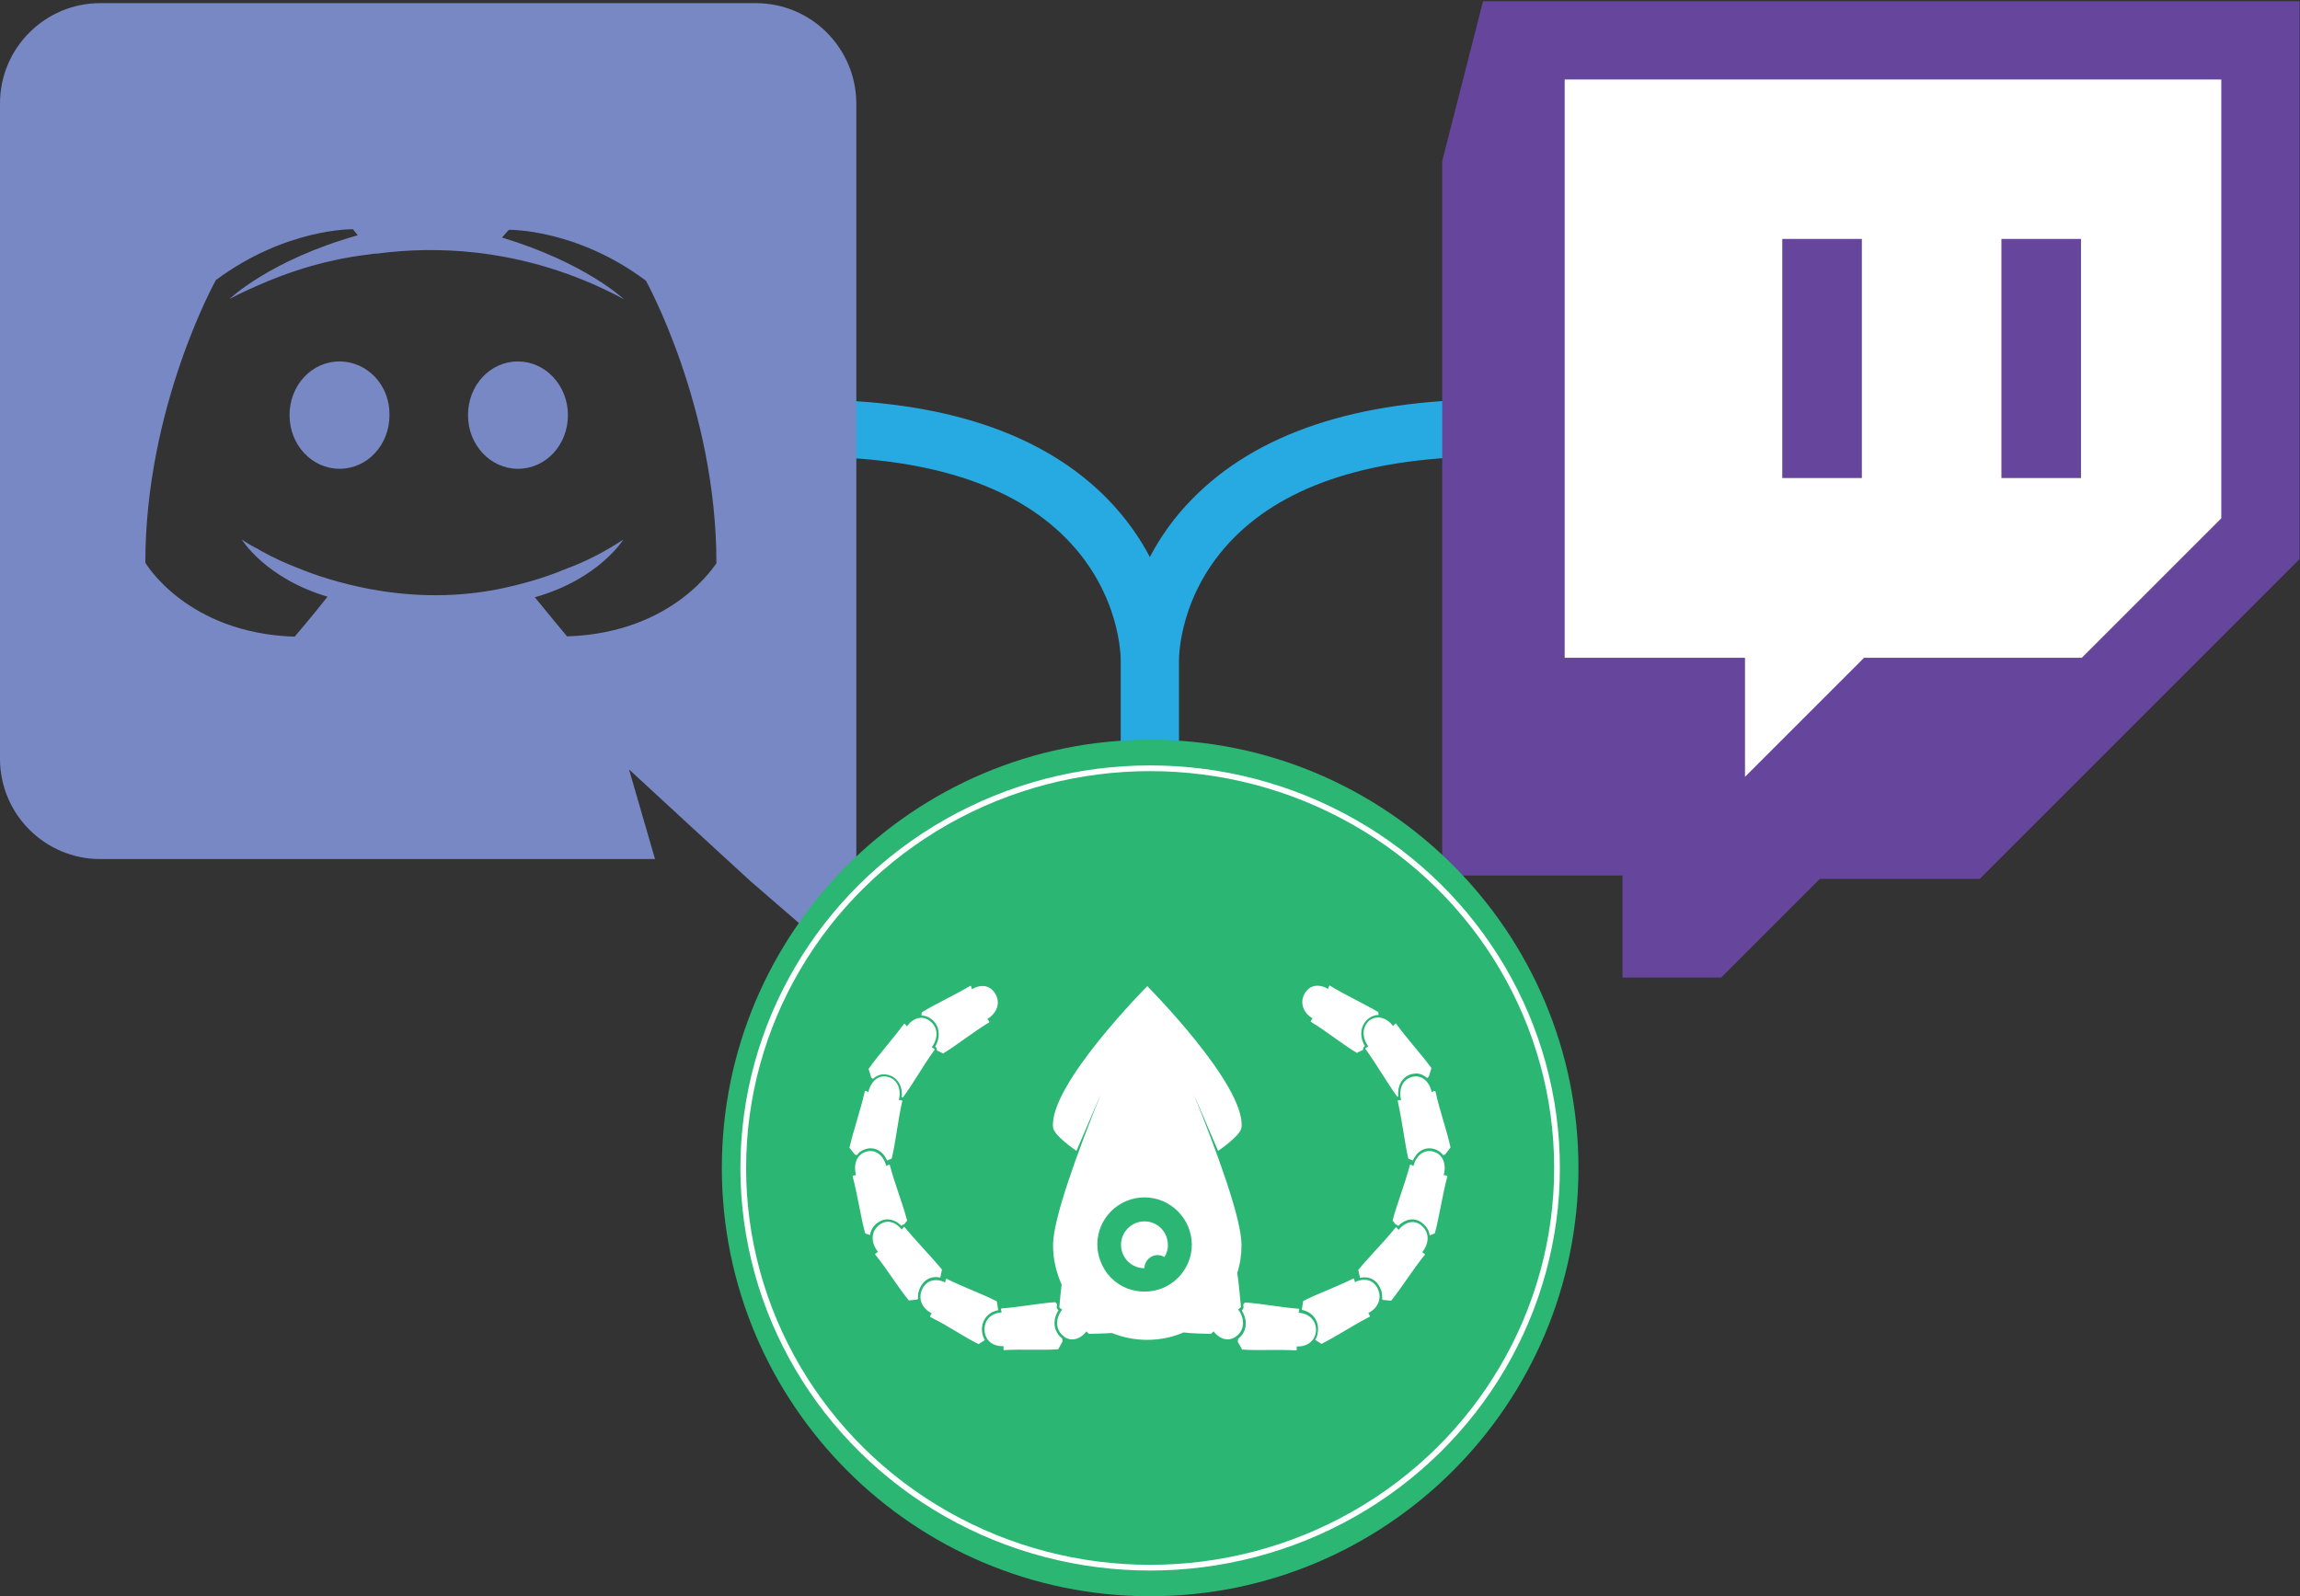 <?xml version="1.0" encoding="utf-8"?>
<!-- Generator: Adobe Illustrator 20.0.0, SVG Export Plug-In . SVG Version: 6.00 Build 0)  -->
<svg version="1.0" xmlns="http://www.w3.org/2000/svg" xmlns:xlink="http://www.w3.org/1999/xlink" x="0px" y="0px"
	 viewBox="0 0 805.5 559.1" style="enable-background:new 0 0 805.5 559.1;" xml:space="preserve">
<rect x="0" y="0" width="805.5" height="559.1" fill="#333333" stroke="none"/>
<style type="text/css">
	.st0{fill:#27AAE1;}
	.st1{fill:#7788C4;}
	.st2{fill:#FFFFFF;}
	.st3{fill:#65469C;}
	.st4{fill:#2BB673;}
	.st5{fill:none;stroke:#FFFFFF;stroke-width:2;stroke-miterlimit:10;}
</style>
<g id="Layer_3">
	<path class="st0" d="M417.5,174.8c-6.5,6.6-11.3,13.6-14.8,20.3c-3.5-6.7-8.3-13.6-14.8-20.3c-22.6-23.1-57.8-34.8-104.7-34.8v20
		c41.1,0,71.4,9.6,90.1,28.5c19.3,19.5,19.2,42,19.2,42.9l0,46.8h0.4h19.6h0.4v-46.6l0-0.1l0-0.1c0-1-0.1-23.5,19.2-43
		c18.7-18.9,49-28.5,90.1-28.5v-20C475.3,140,440.1,151.7,417.5,174.8z"/>
</g>
<g id="Layer_1">
	<g>
		<g>
			<path class="st1" d="M181.4,126.6c-9.8,0-17.5,8.4-17.5,18.8c0,10.5,7.9,18.8,17.5,18.8c9.8,0,17.5-8.4,17.5-18.8
				C198.9,135,191,126.6,181.4,126.6z M118.9,126.6c-9.8,0-17.5,8.4-17.5,18.8c0,10.5,7.9,18.8,17.5,18.8c9.8,0,17.5-8.4,17.5-18.8
				C136.6,135,128.7,126.6,118.9,126.6z"/>
			<path class="st1" d="M264.7,1.1H35.1C15.8,1.1,0,16.8,0,36.2v229.6c0,19.4,15.8,35.1,35.1,35.1h194.3l-9.1-31.4l21.9,20.2
				l20.7,19l37,32V36.2C299.8,16.8,284.1,1.1,264.7,1.1z M198.6,222.9c0,0-6.2-7.4-11.3-13.7c22.4-6.3,31-20.2,31-20.2
				c-7,4.6-13.7,7.9-19.7,10.1c-8.6,3.6-16.8,5.8-24.8,7.4c-16.4,3.1-31.5,2.2-44.4-0.2c-9.8-1.9-18.2-4.5-25.2-7.4
				c-3.9-1.5-8.2-3.4-12.5-5.8c-0.5-0.3-1-0.5-1.5-0.9c-0.3-0.2-0.5-0.3-0.7-0.3c-3.1-1.7-4.8-2.9-4.8-2.9s8.2,13.5,30,20
				c-5.1,6.5-11.5,14-11.5,14c-37.9-1.2-52.3-25.9-52.3-25.9c0-54.7,24.7-99,24.7-99c24.7-18.3,48-17.8,48-17.8l1.7,2.1
				c-30.8,8.7-44.9,22.3-44.9,22.3s3.8-2.1,10.1-4.8c18.3-8.1,32.9-10.1,38.9-10.8c1-0.2,1.9-0.3,2.9-0.3
				c10.5-1.4,22.3-1.7,34.6-0.3c16.3,1.9,33.8,6.7,51.6,16.3c0,0-13.5-12.8-42.7-21.6l2.4-2.7c0,0,23.5-0.5,48,17.8
				c0,0,24.7,44.4,24.7,99C250.8,197.1,236.4,221.7,198.6,222.9L198.6,222.9z"/>
		</g>
		
			<g id="g2993" transform="matrix(1.25,0,0,-1.25,-779.568,2089.816)" >
			<polygon class="st2" points="1051,1658.7 1039.4,1611.7 1044.3,1451.7 1090.7,1429.5 1169.5,1461.5 1249.5,1504.2 1259.9,1571.4 
				1253.2,1658.7 			"/>
			<g id="g2995" transform="matrix(9.532,0,0,9.532,1348.949,1188.234)">
				<path id="path2997" class="st3" d="M-10.8,35.5l-4.1-4.1h-6.4l-3.5-3.5v3.5h-5.3v17h19.3V35.5
					z M-32.5,50.7l-1.2-4.7V25h5.3V22h2.9l2.9,2.9h4.7l9.4,9.4v16.4H-32.5z"/>
			</g>
			<path id="path2999" class="st3" d="M1123,1537.9h22.3v67H1123V1537.9z M1184.4,1537.9h22.3v67
				h-22.3V1537.9z"/>
		</g>
	</g>
</g>
<g id="Layer_2">
	<g>
		<ellipse class="st2" cx="402.8" cy="409.1" rx="142.5" ry="140"/>
		<g>
			<path class="st4" d="M400.8,419.4c-9.1,0-16.5,7.4-16.5,16.5c0,2,0.4,4,1.1,5.8c1.6,4.4,5,7.9,9.4,9.6c1.9,0.7,3.9,1.1,6.1,1.1
				c9.1,0,16.5-7.4,16.5-16.5C417.3,426.8,409.9,419.4,400.8,419.4z M407.8,440.3c-0.7-0.4-1.5-0.7-2.4-0.7c-2.5,0-4.6,2.1-4.6,4.6
				c-4.6,0-8.2-3.7-8.2-8.2s3.7-8.2,8.2-8.2c4.6,0,8.2,3.7,8.2,8.2C409.1,437.5,408.6,439,407.8,440.3z"/>
			<path class="st4" d="M402.8,259.1c-82.8,0-150,67.2-150,150s67.2,150,150,150s150-67.2,150-150S485.6,259.1,402.8,259.1z
				 M487.9,359.4c0,0,0.8-1.1,1-0.9c4,5.5,8.6,10.4,12.4,15.6l-0.9,3l-0.6,0.5c-1.1-1-2.4-1.6-3.8-1.6c-0.5,0-1,0.1-1.6,0.2
				c-3.3,0.9-5.1,4-4.7,7.9l-0.4,0c-3.7-5.1-6.9-10.9-11.1-16.7c-0.2-0.3,1-0.9,1-0.9c-2.2-3-2.3-6.7,0.4-9.1
				C482.4,355.4,485.7,356.5,487.9,359.4z M456.8,348.2c1.7-3.3,5.2-3.7,8.3-1.8c0,0,0.4-1.4,0.6-1.2c5.7,3.5,11.6,6.1,17,9.3l0.1,1
				c-1.3,0-2.6,0.5-3.7,1.4c-2.7,2.3-3.1,6.1-1.1,9.5c-0.5,0.4-0.6,0.7-0.6,0.8s0,0.3,0,0.5l-2.2,1.1c-5.3-3.2-10.2-7.3-16.1-10.9
				c-0.3-0.2,0.6-1.2,0.6-1.2C456.6,354.9,455.1,351.5,456.8,348.2z M322.8,354.6c5.4-3.3,11.3-5.9,17-9.3c0.3-0.2,0.6,1.2,0.6,1.2
				c3.1-1.9,6.5-1.5,8.3,1.8s0.2,6.7-2.9,8.6c0,0,0.9,1,0.6,1.2c-5.9,3.6-10.9,7.7-16.1,10.9l-2.2-1.1c0-0.2,0-0.3,0-0.5
				c-0.1-0.1-0.1-0.5-0.6-0.8c2-3.4,1.6-7.2-1.1-9.5c-1.1-0.9-2.4-1.4-3.7-1.4L322.8,354.6z M316.6,358.6c0.2-0.3,1,0.9,1,0.9
				c2.2-3,5.5-4.1,8.3-1.7c2.8,2.3,2.6,6.1,0.4,9c0,0,1.2,0.6,1,0.9c-4.2,5.8-7.3,11.6-11.1,16.7l-0.4,0c0.4-3.9-1.4-7-4.7-7.9
				c-0.5-0.1-1.1-0.2-1.6-0.2c-1.4,0-2.7,0.6-3.8,1.6l-0.6-0.5l-0.9-3C308,369,312.6,364.1,316.6,358.6z M302.9,382.2
				c0.1-0.3,1.2,0.3,1.2,0.3c0.9-3.7,3.5-6.2,6.9-5.3c3.4,0.9,4.7,4.4,3.8,8.1c0,0,1.3,0,1.2,0.3c-1.6,7.2-2.2,13.8-3.7,20.2
				l-1.6,0.7c-1.2-2.7-3.3-4.3-5.8-4.3c-0.6,0-1.2,0.1-1.8,0.3c-1.3,0.4-2.3,1.1-3,2.1l-0.7-0.2l-1.9-2.4
				C299,395.5,301.3,389.1,302.9,382.2z M303,432c-1.7-6.4-2.6-13.2-4.4-20c-0.1-0.3,1.2-0.4,1.2-0.4c-1-3.7,0.2-7.2,3.5-8.2
				c3.4-1,6.1,1.3,7.1,5c0,0,1.1-0.7,1.2-0.4c1.9,7.1,4.4,13.2,6.1,19.5l-1.1,1.4c-0.2,0-0.5,0-0.9,0.5c-1.4-1.5-3.2-2.3-4.9-2.3
				c-1.4,0-2.8,0.6-4,1.6c-1.2,1.1-1.9,2.4-2.1,3.9L303,432z M321.5,454.9l-0.3,0.3l-2.9,0.3c-4.1-5-7.5-10.8-11.8-16.1
				c-0.2-0.3,1-0.9,1-0.9c-2.3-2.9-2.7-6.6,0-9.1c2.7-2.5,6.1-1.6,8.3,1.3c0,0,0.7-1.2,1-0.9c4.5,5.5,9.1,10,13.1,14.9l-0.6,2.8
				c-0.5-0.1-1-0.2-1.5-0.2c-2.5,0-4.5,1.4-5.6,3.8C321.6,452.4,321.4,453.7,321.5,454.9z M342.7,470.8c-5.6-2.8-10.9-6.6-16.9-9.5
				c-0.3-0.2,0.5-1.3,0.5-1.3c-3.2-1.6-4.9-4.9-3.4-8.3c1.5-3.4,4.9-4.1,8.1-2.5c0,0,0.2-1.4,0.5-1.3c6.2,3.1,12.1,5.1,17.6,7.9
				l0.5,3.1c-3.6,0.7-5.9,3.5-5.7,7.2c0.1,1.2,0.4,2.3,1,3.3L342.7,470.8z M370.6,472.6c-6.2,0.4-12.5-0.1-19,0.3
				c-0.3,0-0.1-1.4-0.1-1.4c-3.5,0.2-6.5-1.8-6.7-5.5c-0.2-3.8,2.5-6.1,6-6.3c0,0-0.4-1.3-0.1-1.4c6.8-0.5,12.9-1.8,18.9-2.2
				l0.6,0.7l-0.1,0.9c0,0.2-0.1,0.7,0.6,1.2c-0.9,1.4-1.4,3-1.4,4.5c0,2,0.8,3.7,2.3,5.1c0.1,0.1,0.3,0.2,0.4,0.3l0.1,1.1
				L370.6,472.6z M425,466.3c0,0-0.7,0.9-1,0.9c-3-0.1-6.4-0.1-9.5-0.5c-3.9,1.7-8.2,2.6-12.8,2.6c-4.4,0-8.5-0.9-12.3-2.4
				c-2.7,0.2-5.4,0.2-7.9,0.3c-0.3,0-1-0.9-1-0.9c-2.2,2.9-5.6,3.9-8.3,1.5s-2.5-6.2-0.2-9.1c0,0-1-0.5-1-0.9
				c0.3-3.1,0.5-5.7,0.8-7.9c-1.9-4.2-3-8.9-3-13.8c0-9.2,8.5-32.4,16.8-53l-8.6,20c0,0-7.9-5.3-8.2-8.2c-1.5-14.8,33-49.5,33-49.5
				s34.5,34.7,33,49.5c-0.3,2.9-8.2,8.2-8.2,8.2l-8.6-20c8.3,20.6,16.8,43.7,16.8,53c0,3.4-0.5,6.7-1.5,9.8c0.5,3,0.8,6.7,1.3,11.8
				c0,0.3-1,0.9-1,0.9c2.2,2.9,2.5,6.7-0.2,9.1C430.6,470.2,427.2,469.2,425,466.3z M454.1,471.6c0,0,0.2,1.4-0.1,1.4
				c-6.5-0.4-12.9,0.1-19-0.3l-1.5-2.7l0.1-1.1c0.1-0.1,0.3-0.2,0.4-0.3c1.5-1.3,2.3-3.1,2.3-5.1c0-1.5-0.5-3-1.4-4.5
				c0.6-0.6,0.6-1,0.6-1.2l-0.1-0.9l0.6-0.7c6.1,0.4,12.1,1.7,18.9,2.2c0.3,0-0.1,1.4-0.1,1.4c3.5,0.2,6.2,2.6,6.1,6.3
				C460.6,469.8,457.6,471.8,454.1,471.6z M479.2,459.9c0,0,0.8,1.1,0.5,1.3c-5.9,3-11.3,6.7-16.9,9.5l-2.2-1.4c0.6-0.9,0.9-2,1-3.3
				c0.2-3.7-2.1-6.5-5.7-7.2l0.5-3.1c5.5-2.8,11.4-4.8,17.6-7.9c0.3-0.1,0.5,1.3,0.5,1.3c3.2-1.6,6.6-1,8.1,2.5
				C484.1,455,482.4,458.3,479.2,459.9z M499,439.5c-4.3,5.3-7.8,11.1-11.8,16.1l-2.9-0.3l-0.3-0.3c0.2-1.2,0-2.5-0.6-3.8
				c-1.1-2.5-3.1-3.8-5.6-3.8c-0.5,0-1,0.1-1.5,0.2l-0.6-2.8c4-4.9,8.6-9.3,13.1-14.9c0.2-0.3,1,0.9,1,0.9c2.3-2.9,5.7-3.8,8.3-1.3
				c2.7,2.5,2.3,6.2,0,9.1C498,438.6,499.2,439.2,499,439.5z M502.5,432l-1.8,0.7c-0.2-1.5-0.9-2.8-2.1-3.9c-1.2-1.1-2.5-1.7-4-1.7
				c-1.7,0-3.4,0.8-4.9,2.3c-0.5-0.5-0.8-0.5-0.9-0.5l-1.1-1.4c1.7-6.3,4.2-12.4,6.1-19.5c0.1-0.3,1.2,0.4,1.2,0.4
				c1-3.7,3.7-6,7.1-5c3.4,1,4.5,4.6,3.5,8.2c0,0,1.3,0.1,1.3,0.4C505.1,418.8,504.2,425.6,502.5,432z M506.1,404.4l-0.7,0.2
				c-0.7-1-1.8-1.7-3-2.1c-0.6-0.2-1.2-0.3-1.8-0.3c-2.5,0-4.6,1.6-5.8,4.3l-1.6-0.7c-1.4-6.4-2.1-13-3.7-20.2
				c-0.1-0.3,1.2-0.3,1.2-0.3c-0.9-3.7,0.4-7.2,3.8-8.1c3.4-0.9,6.1,1.6,6.9,5.3c0,0,1.2-0.6,1.3-0.3c1.5,6.9,3.9,13.3,5.3,19.7
				L506.1,404.4z"/>
		</g>
		<ellipse class="st5" cx="402.8" cy="409.1" rx="142.5" ry="140"/>
	</g>
</g>
</svg>
